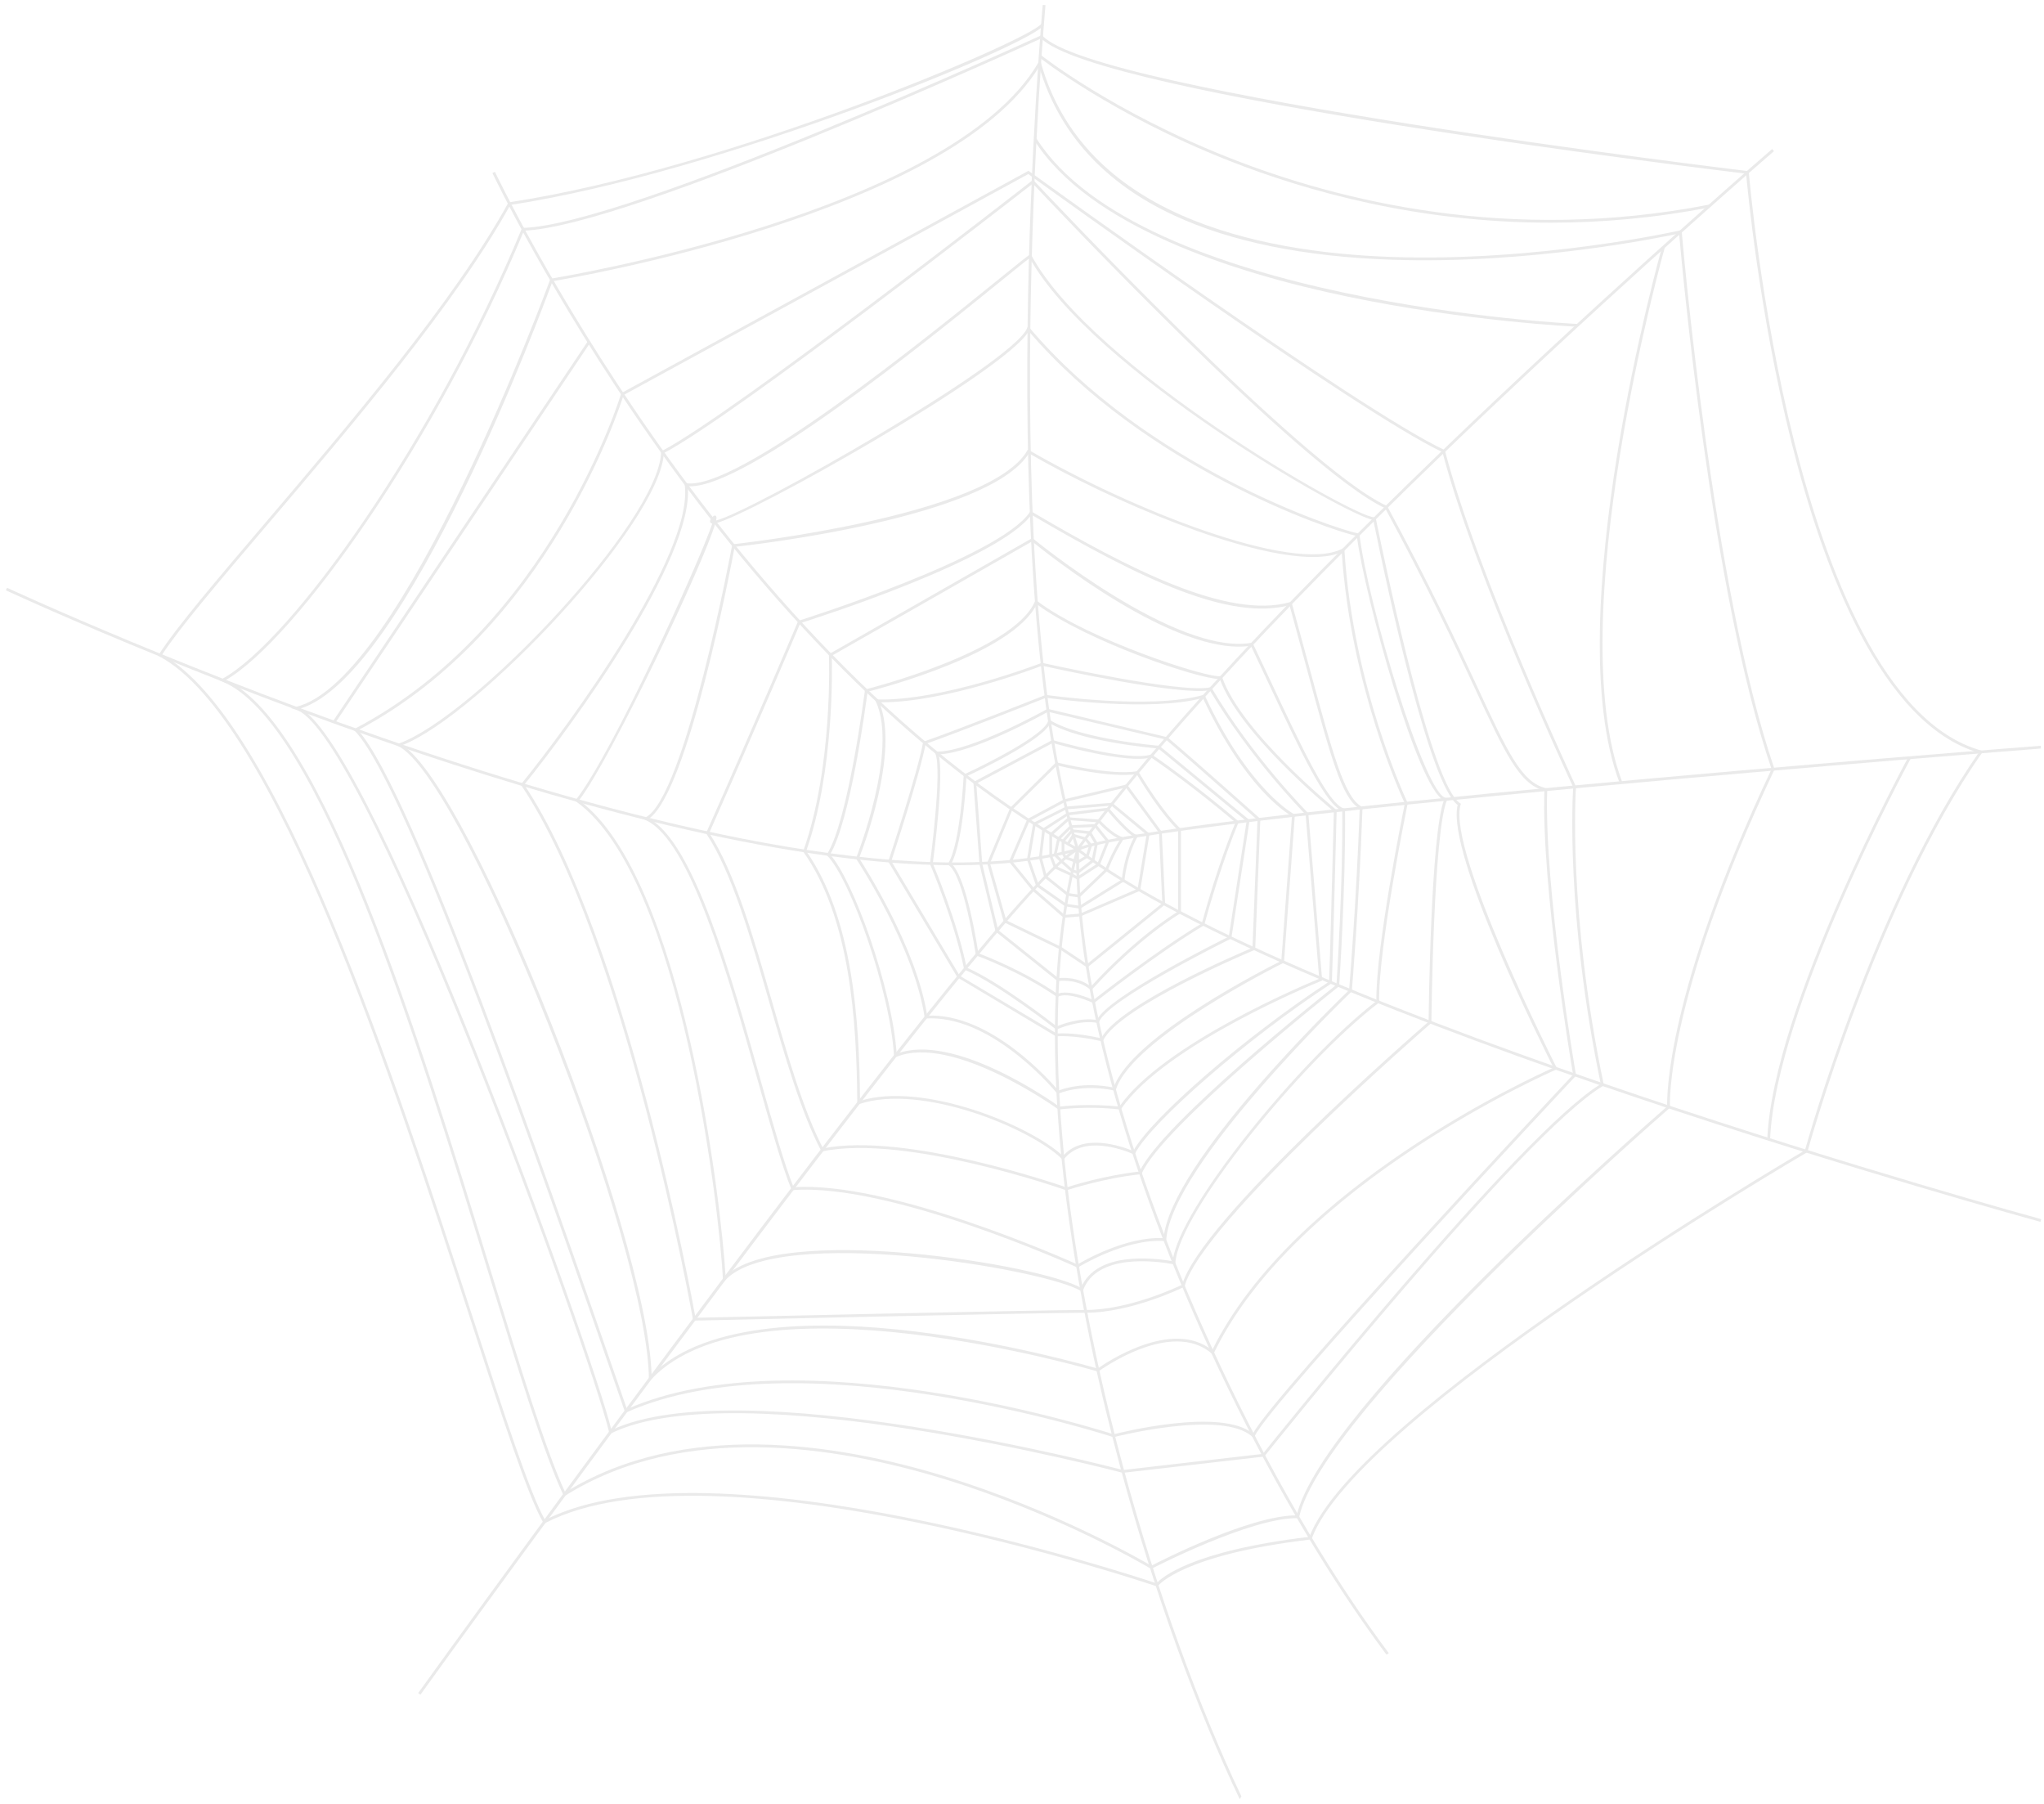 <svg width="306" height="270" viewBox="0 0 306 270" fill="none" xmlns="http://www.w3.org/2000/svg">
<path d="M207.918 247.445C199.86 236.675 191.585 222.863 184.128 207.436C169.509 177.195 161.272 147.929 161.53 127.145L161.532 127.02L161.422 126.959C133.848 111.736 111.574 85.024 97.745 65.296C82.754 43.912 74.177 25.897 74.094 25.719L73.716 25.897C73.801 26.077 82.389 44.117 97.397 65.529C111.234 85.269 133.516 111.992 161.109 127.265C160.888 148.104 169.136 177.381 183.752 207.616C191.209 223.047 199.49 236.868 207.561 247.66C207.677 247.584 207.796 247.511 207.918 247.445" fill="#eaeaea"/>
<path d="M185.85 268.876C179.541 255.621 173.168 238.129 168.204 219.791C162.3 197.988 153.584 156.967 161.522 127.196L161.54 127.137L161.52 127.08C148.873 86.94 156.438 1.628 156.517 0.772L156.102 0.733C156.024 1.591 148.457 86.903 161.105 127.147C153.166 157.008 161.89 198.072 167.8 219.903C172.8 238.369 179.23 255.985 185.596 269.301C185.672 269.155 185.753 269.011 185.85 268.876" fill="#eaeaea"/>
<path d="M142.986 129.507C118.688 129.507 87.484 121.017 63.121 112.864C29.397 101.577 1.161 88.487 0.88 88.357L1.054 87.977C1.336 88.109 29.553 101.189 63.258 112.469C94.313 122.863 136.496 133.807 161.194 126.96C189.312 87.855 264.546 22.96 265.302 22.309L265.574 22.625C264.818 23.277 189.548 88.205 161.49 127.264L161.446 127.324L161.377 127.343C155.981 128.849 149.749 129.507 142.986 129.507" fill="#eaeaea"/>
<path d="M62.94 253.655L62.601 253.411C66.17 248.452 150.174 131.928 161.236 126.952C172.276 121.983 300.074 112.043 305.51 111.623L305.544 112.039C304.213 112.141 172.382 122.393 161.406 127.333C150.448 132.264 63.814 252.441 62.94 253.655" fill="#eaeaea"/>
<path d="M305.472 182.883C304.361 182.58 194.034 152.323 161.194 127.308L161.446 126.976C194.222 151.943 304.472 182.177 305.582 182.481L305.472 182.883" fill="#eaeaea"/>
<path d="M173.282 237.477L173.137 237.428C172.476 237.201 106.658 214.933 81.608 227.968L81.432 228.056L81.329 227.887C79.009 223.913 75.218 212.228 70.417 197.439C58.797 161.649 41.24 107.567 23.87 98.248L23.67 98.141L23.793 97.951C26.385 93.913 32.494 86.739 39.568 78.432C52.256 63.531 68.046 44.988 76.078 30.384L76.128 30.295L76.23 30.279C109.07 25.288 154.448 5.88 155.888 3.557L156.244 3.777C154.462 6.648 107.848 25.869 76.392 30.676C68.326 45.303 52.557 63.819 39.885 78.703C32.93 86.869 26.909 93.941 24.266 97.988C41.718 107.688 59.218 161.593 70.813 197.308C75.538 211.865 79.285 223.411 81.593 227.504C106.374 214.868 169.736 235.845 173.136 236.985C173.817 236.215 178.19 232.147 196.029 230.028C202.866 211.813 267.644 173.684 270.212 172.177C270.758 170.221 280.757 134.875 296.224 112.661C281.602 108.324 272.924 85.068 268.21 66.255C263.333 46.793 261.581 27.975 261.405 25.995C255.504 25.287 164.338 14.216 155.877 5.751C152.637 7.233 94.078 33.945 78.442 34.524C65.4 65.959 44.318 95.66 33.813 101.784C48.404 108.484 62.837 155.551 73.401 189.997C77.888 204.632 81.773 217.296 84.616 223.373C102.293 212.441 125.182 215.999 141.304 220.92C158.014 226.02 171.082 233.6 172.356 234.353C173.776 233.616 187.133 226.811 194.08 226.811C194.093 226.811 194.106 226.811 194.12 226.811C197.954 210.619 246.574 168.224 249.586 165.611C249.537 164.191 249.43 148.589 265.214 115.116C256.19 88.727 251.71 38.839 251.373 34.951C249.008 35.464 229.19 39.603 208.262 38.872C195.214 38.417 184.289 36.192 175.792 32.253C165.306 27.393 158.504 19.904 155.57 9.987C142.161 31.933 85.733 41.591 82.716 42.091C81.358 45.805 60.892 101.123 44.976 106.048C56.378 112.22 88.609 202.132 91.541 214.045C110.576 205.056 166.358 219.561 168.122 220.025L189.049 217.613C190.694 215.556 227.604 169.537 239.648 162.256C234.377 137.003 235.441 118.952 235.516 117.82C234.857 116.411 220.874 86.372 215.94 67.667C203.11 61.581 156.516 27.915 153.944 26.055L93.357 59.127C92.764 61.031 82.014 94.235 53.594 109.297C61.796 118.319 82.248 177.389 92.117 205.889L93.856 210.908C119.477 199.649 164.802 214.064 166.71 214.681C167.941 214.365 182.793 210.676 187.564 214.567C190.996 208.356 232.845 163.689 235.504 160.852C235.185 158.993 230.765 132.851 231.204 118.345C227.458 117.356 225.344 112.807 220.789 103.005C217.794 96.564 213.697 87.748 207.358 76.057C194.937 70.299 157.149 30.18 154.616 27.481C151.764 29.707 110.05 62.184 99.385 67.815C98.845 78.271 71.668 107.051 60.228 111.535C70.485 117.973 96.936 184.661 97.549 205.801C105.848 197.529 123.394 197.663 136.75 199.259C150.716 200.925 163.094 204.485 164.321 204.845C165.352 204.111 175.389 197.231 181.464 202.103C193.56 177.525 229.522 161.161 232.572 159.812C231.078 156.857 216.438 127.627 218.22 120.479C214.062 117.368 208.037 89.803 205.586 77.821C201.638 77.217 163.486 55.405 154.156 38.632C153.609 39.017 151.938 40.372 149.892 42.031C138.41 51.333 111.936 72.783 103.35 72.785C103.213 72.785 103.081 72.78 102.953 72.769C104.006 83.363 85.782 108.444 78.48 117.457C93.57 140.019 103.488 193.729 104.121 197.239C107.473 197.163 155.893 196.067 162.538 196.067C168.949 196.067 176.128 192.703 176.977 192.295C179.72 182.653 211.689 154.815 213.874 152.919C213.894 150.847 214.201 125.065 216.162 119.769C212.256 118.095 204.262 89.153 203.126 80.225C198.94 79.317 171.43 69.936 154.006 49.569C150.558 55.584 112.165 77.199 107.089 78.331C105.378 84.251 91.577 113.395 86.693 119.776C102.302 131.269 108.013 180.405 108.62 190.981C113.621 186.364 127.922 186.855 136.126 187.579C147.986 188.617 158.801 191.057 161.834 192.755C164.113 187.287 172.616 188.257 175.565 188.776C176.329 181.04 194.704 158.545 206.05 149.847C205.936 141.843 210.038 121.597 210.312 120.255C209.768 119.093 202.198 102.611 200.866 82.637C199.74 83.137 198.276 83.367 196.556 83.367C186.268 83.368 166.708 75.176 154.033 67.849C148.021 77.5 112.993 81.523 109.985 81.852C109.437 84.783 103.025 118.456 97.157 122.527C103.836 126.079 109.402 145.835 113.89 161.765C115.77 168.433 117.394 174.205 118.804 177.708C133.114 176.713 159.457 188.427 161.306 189.257C162.165 188.745 168.578 185.028 174.194 185.32C175.281 173.959 200.248 149.841 201.97 148.191C202.058 147.119 203.034 135.309 203.556 121.052C200.87 119.447 199.273 113.547 195.492 99.563C194.765 96.871 193.956 93.887 193.046 90.584C184.112 92.931 171.132 86.875 154.409 77.04C149.566 83.779 121.958 92.592 119.808 93.271C119.294 94.483 113.65 107.795 106.176 124.676C109.997 130.525 112.83 140.372 115.572 149.896C117.886 157.936 120.278 166.249 123.217 171.883C135.557 169.439 158.244 177.233 159.658 177.725C160.301 177.519 165.364 175.916 170.605 175.352C173.908 168.144 198.25 148.839 200.076 147.397C200.16 146.136 201.048 132.357 200.944 121.365C198.422 120.415 194.698 112.475 190.009 102.479C189.121 100.587 188.205 98.632 187.264 96.652C176.05 98.405 156.36 82.548 154.51 81.035L124.52 98.153C124.569 99.721 124.938 115.295 120.694 127.383C127.629 137.292 128.66 152.52 128.754 164.777C138.132 161.827 154.238 168.421 159.129 173.029C162.094 169.591 167.712 171.477 169.652 172.279C172.425 167.265 186.521 155.068 198.978 146.929C199.12 143.524 199.645 123.083 199.688 121.445C198.537 120.5 185.485 109.644 182.614 101.627C182.58 101.629 182.544 101.629 182.504 101.629C179.437 101.629 162.725 95.999 155.208 90.433C151.586 97.861 131.9 103.025 129.877 103.537C129.63 105.431 127.316 122.807 124.266 127.9C127.75 131.707 133.576 148.005 134.236 157.719C142.734 154.483 157.32 164.728 158.588 165.636C159.2 165.561 163.076 165.129 167.572 165.632C174.106 156.268 195.534 147.3 197.498 146.495L195.461 121.909C194.738 121.175 187.018 113.236 181.112 103.319C176.372 104.139 157.473 99.967 156.012 99.64C154.996 100.028 141.506 105.123 131.932 105.123C131.832 105.123 131.733 105.123 131.634 105.121C134.712 112.565 129.189 126.965 128.608 128.444C129.378 129.624 137.221 141.847 138.806 152.019C148.341 151.577 157.396 161.987 158.457 163.244C159.156 162.955 162.181 161.88 166.722 162.779C169.401 155.1 189.94 144.752 191.82 143.82L193.417 122.164C192.448 121.62 186.328 117.776 180.074 104.469C172.321 106.583 157.629 104.579 156.602 104.435C155.693 104.795 143.266 109.717 138.57 111.343C137.818 115.509 133.82 127.721 133.432 128.9L143.666 146.033L158.212 154.697C158.642 154.66 160.894 154.521 164.853 155.399C167.62 150.287 185.67 142.632 187.505 141.863L188.256 122.736C187.344 121.923 178.281 113.839 174.536 110.695L156.893 106.535C155.849 107.117 145.625 112.753 140.508 112.909C141.38 115.995 139.789 128.171 139.646 129.243C139.956 129.975 143.326 138.051 144.702 144.811C149.566 146.933 157.242 152.881 158.198 153.627C158.821 153.367 161.722 152.228 164.214 152.667C165.829 149.204 182.369 140.979 183.958 140.193L186.622 122.925L173.405 112.033C172.382 111.947 161.946 111.008 157.213 108.284C155.954 110.919 145.944 115.619 144.677 116.205C144.617 117.416 144.134 126.085 142.417 129.271C144.678 131.201 146.269 141.369 146.465 142.68C147.362 143.015 153.19 145.248 158.298 148.756C159.968 148.073 163.04 149.385 163.689 149.679C164.713 148.876 173.245 142.216 179.916 138.211C182.224 129.747 184.561 124.055 184.964 123.099C184.086 122.349 178.354 117.499 172.332 113.371C168.746 114.361 158.7 111.52 157.606 111.204L146.16 117.296L147.052 129.309L149.425 139.195L158.45 146.409C158.962 146.347 161.39 146.147 163.318 147.665C169.893 140.461 175.545 136.927 176.377 136.425V124.261C175.938 123.869 173.686 121.704 170.165 115.871C166.226 116.451 159.261 114.804 158.244 114.556L151.564 121.163L148.216 129.2L150.637 137.739L158.844 141.709L162.74 144.3L174.004 135.181L173.514 124.652L168.544 117.875L159.418 120.048L154.124 122.892L151.526 128.907L154.852 133.007L159.385 136.939L161.713 136.739L170.31 133.032L171.646 124.945L166.374 120.584L159.66 121.139L155.049 123.456L154.174 128.612L155.472 132.357L159.649 135.276L161.614 135.577L167.938 131.641C167.996 131.037 168.362 127.992 169.806 125.264C168.692 124.739 166.412 122.085 165.773 121.327L159.9 122.044L156.433 124.296L155.962 128.345L156.702 131.093L159.926 133.669L161.46 133.896L165.469 130.067C165.596 129.741 166.406 127.703 167.689 125.617C166.237 125.048 164.71 123.425 164.392 123.076L160.078 122.756L157.508 125.027V128.045L158.12 129.633L160.502 130.731L161.314 131.188L164.292 129.255L165.613 125.952L163.873 123.773L160.409 123.933L158.673 125.632L158.184 127.887L159.056 128.756L160.642 130.163L161.306 130.341L163.432 128.699L163.918 126.327L163.036 124.828L160.577 124.564L159.35 125.988V127.641L159.665 128.204L160.954 128.651L161.308 128.811L162.568 128.056L163.052 126.547L162.365 125.727L160.777 125.263L160.061 126.444L159.704 126.227L160.586 124.772L162.604 125.361L163.521 126.455L162.917 128.333L161.333 129.283L160.8 129.037L159.378 128.547L158.933 127.749V125.833L160.404 124.125L163.289 124.435L164.36 126.252L163.81 128.935L161.398 130.799L160.4 130.507L158.77 129.06L157.726 128.021L158.293 125.42L160.232 123.524L164.066 123.345L166.092 125.881L164.63 129.533L161.328 131.675L160.313 131.103L157.792 129.941L157.09 128.084V124.837L159.933 122.327L164.593 122.672L164.649 122.736C164.666 122.756 166.516 124.833 168.065 125.307L168.326 125.387L168.181 125.617C166.728 127.92 165.85 130.236 165.842 130.26L165.79 130.336L161.6 134.34L159.753 134.065L156.334 131.333L155.538 128.376L155.544 128.336L156.041 124.053L159.801 121.636L165.949 120.885L166.021 120.972C167.272 122.471 169.494 124.871 170.129 124.937L170.444 124.971L170.29 125.245C168.626 128.248 168.346 131.745 168.344 131.78L168.336 131.885L161.704 136.013L159.449 135.645L155.12 132.623L153.745 128.648L154.673 123.179L159.585 120.727L166.509 120.153L166.573 120.208L172.097 124.777L170.686 133.325L161.781 137.152L159.245 137.369L154.553 133.296L151.044 128.973L153.797 122.592L159.294 119.648L168.716 117.404L173.926 124.508L173.929 124.571L174.433 135.372L162.765 144.819L158.637 142.071L150.288 138.033L150.262 137.944L147.772 129.175L147.801 129.108L151.24 120.895L158.118 114.093L158.232 114.121C158.312 114.141 166.202 116.101 170.238 115.437L170.38 115.413L170.45 115.535C174.304 121.94 176.696 123.988 176.718 124.007L176.793 124.069V136.665L176.689 136.725C176.628 136.76 170.592 140.277 163.494 148.092L163.36 148.241L163.206 148.111C161.212 146.419 158.449 146.831 158.424 146.835L158.33 146.849L149.052 139.431L149.036 139.36L146.641 129.373L145.721 117.055L157.56 110.756L157.642 110.779C157.753 110.812 168.804 114.02 172.308 112.944L172.404 112.915L172.488 112.971C179.049 117.459 185.289 122.828 185.352 122.881L185.468 122.981L185.406 123.123C185.382 123.181 182.82 129.131 180.296 138.401L180.273 138.483L180.202 138.527C173.144 142.749 163.94 150.012 163.848 150.087L163.746 150.165L163.628 150.111C163.594 150.093 159.981 148.395 158.368 149.18L158.258 149.235L158.157 149.165C152.657 145.364 146.27 143.053 146.206 143.031L146.089 142.988L146.07 142.863C146.053 142.745 144.328 131.056 142.029 129.499L141.868 129.389L141.966 129.22C143.798 126.108 144.262 116.16 144.266 116.06L144.272 115.932L144.388 115.88C147.681 114.369 156.35 109.997 156.904 107.925L156.976 107.655L157.216 107.8C161.889 110.653 173.388 111.613 173.504 111.623L173.569 111.628L187.072 122.755L184.338 140.472L184.241 140.52C184.054 140.611 165.641 149.688 164.541 152.969L164.481 153.143L164.3 153.108C161.654 152.561 158.286 154.044 158.252 154.059L158.138 154.111L158.038 154.032C157.954 153.965 149.546 147.341 144.438 145.151L144.336 145.108L144.316 145C142.901 137.969 139.276 129.439 139.24 129.353L139.216 129.301L139.225 129.244C139.242 129.104 141.089 115.248 140.025 112.787L139.897 112.491L140.218 112.495C140.245 112.496 140.272 112.496 140.296 112.496C145.384 112.496 156.645 106.195 156.76 106.131L156.83 106.091L174.765 110.343C178.672 113.619 188.508 122.401 188.608 122.489L188.68 122.556L188.677 122.653L187.912 142.147L187.789 142.197C187.589 142.281 167.653 150.603 165.152 155.729L165.078 155.879L164.918 155.843C160.569 154.859 158.212 155.116 158.189 155.119L158.118 155.128L158.057 155.092L143.334 146.293L132.976 128.951L133.004 128.86C133.049 128.725 137.461 115.348 138.181 111.149L138.202 111.028L138.32 110.988C143.062 109.357 156.365 104.08 156.498 104.027L156.549 104.005L156.605 104.013C156.762 104.037 172.272 106.255 180.132 104.02L180.304 103.971L180.378 104.132C187.004 118.311 193.662 121.824 193.729 121.859L193.854 121.921L193.844 122.06L192.217 144.088L192.11 144.141C191.884 144.252 169.488 155.361 167.062 163.084L167.005 163.264L166.821 163.224C161.764 162.173 158.518 163.672 158.486 163.685L158.337 163.757L158.233 163.629C158.141 163.513 149.053 152.421 139.397 152.421C139.145 152.421 138.893 152.429 138.641 152.444L138.449 152.457L138.422 152.268C136.849 141.679 128.285 128.712 128.2 128.583L128.138 128.491L128.178 128.389C128.244 128.229 134.514 112.413 131.122 104.995L130.985 104.691L131.32 104.697C141.154 104.933 155.772 99.285 155.92 99.228L155.98 99.205L156.041 99.22C156.246 99.265 176.701 103.824 181.173 102.881L181.321 102.851L181.396 102.979C187.549 113.356 195.728 121.585 195.81 121.668L195.864 121.723L195.87 121.799L197.94 146.765L197.797 146.824C197.566 146.916 174.498 156.268 167.844 165.971L167.772 166.075L167.649 166.061C162.77 165.499 158.602 166.056 158.56 166.059L158.477 166.071L158.409 166.023C158.252 165.909 142.554 154.66 134.126 158.212L133.854 158.328L133.837 158.032C133.273 148.327 127.316 131.637 123.853 128.073L123.74 127.956L123.828 127.816C126.98 122.812 129.454 103.537 129.48 103.344L129.497 103.203L129.636 103.168C129.856 103.113 151.604 97.633 154.934 90.028L155.041 89.784L155.252 89.944C163.042 95.844 181.049 101.595 182.709 101.196L182.893 101.153L182.954 101.332C185.778 109.579 199.888 121.072 200.03 121.187L200.109 121.251L200.106 121.355C200.102 121.58 199.529 143.887 199.39 147.055L199.386 147.161L199.296 147.221C186.952 155.273 172.405 167.864 169.93 172.641L169.841 172.812L169.662 172.736C167.95 172.005 162.142 169.9 159.31 173.465L159.165 173.647L159 173.484C154.332 168.888 137.916 162.107 128.613 165.261L128.34 165.353L128.338 165.063C128.257 152.785 127.27 137.424 120.292 127.535L120.229 127.447L120.266 127.344C124.728 114.731 124.105 98.209 124.1 98.043L124.094 97.917L124.205 97.853L154.553 80.528L154.664 80.62C154.878 80.796 176.049 98.165 187.348 96.213L187.504 96.187L187.572 96.331C188.54 98.36 189.48 100.364 190.388 102.301C194.938 112.004 198.869 120.385 201.205 121.012L201.36 121.053V121.212C201.477 132.723 200.496 147.371 200.488 147.517L200.481 147.611L200.408 147.667C200.145 147.876 174.046 168.491 170.94 175.631L170.889 175.741L170.77 175.756C165.19 176.336 159.774 178.127 159.721 178.145L159.653 178.167L159.585 178.145C159.348 178.059 135.674 169.736 123.148 172.323L122.994 172.355L122.921 172.217C119.93 166.544 117.51 158.139 115.17 150.011C112.424 140.464 109.582 130.593 105.765 124.811L105.701 124.716L105.748 124.611C113.572 106.941 119.402 93.156 119.46 93.02L119.497 92.931L119.59 92.901C119.889 92.807 149.661 83.407 154.176 76.647L154.284 76.483L154.454 76.583C169.024 85.16 183.793 92.737 193.137 90.128L193.338 90.072L193.393 90.273C194.326 93.655 195.153 96.707 195.894 99.453C199.586 113.1 201.272 119.329 203.87 120.751L203.984 120.812L203.978 120.941C203.433 135.889 202.389 148.183 202.378 148.305L202.373 148.385L202.316 148.439C202.046 148.696 175.393 174.291 174.593 185.555L174.578 185.763L174.37 185.751C168.474 185.336 161.501 189.628 161.432 189.672L161.336 189.732L161.234 189.685C160.957 189.557 133.282 177.017 118.684 178.133L118.532 178.147L118.474 178.004C117.045 174.499 115.397 168.649 113.49 161.879C108.945 145.752 103.29 125.683 96.633 122.736L96.224 122.556L96.625 122.359C102.534 119.448 109.532 82 109.602 81.623L109.63 81.469L109.785 81.452C110.168 81.412 148.069 77.277 153.778 67.461L153.884 67.281L154.065 67.385C168.938 76.019 193.513 85.949 200.958 82.129L201.242 81.984L201.264 82.303C202.573 102.973 210.638 119.969 210.718 120.139L210.75 120.203L210.734 120.271C210.69 120.485 206.314 141.829 206.469 149.945L206.472 150.052L206.386 150.115C194.989 158.809 176.362 181.596 175.964 189.033L175.95 189.271L175.716 189.229C173.057 188.737 164.213 187.555 162.136 193.133L162.046 193.372L161.828 193.235C156.641 189.973 116.453 183.208 108.59 191.601L108.253 191.964L108.228 191.469C107.773 181.967 102.125 131.319 86.274 119.988L86.096 119.86L86.23 119.688C91.658 112.84 104.773 83.943 106.636 78.369C106.49 78.349 106.389 78.288 106.334 78.184C106.225 77.977 106.376 77.741 106.496 77.581C106.742 77.257 106.896 77.149 107.041 77.173L107.161 77.189L107.244 77.336C107.281 77.427 107.265 77.62 107.2 77.908C112.554 76.577 151.634 54.361 153.768 49.113L153.896 48.795L154.118 49.057C171.674 69.763 199.728 79.145 203.354 79.845L203.504 79.875L203.522 80.027C204.78 90.38 213.324 119.055 216.468 119.425L216.745 119.457L216.634 119.715C214.586 124.487 214.293 152.733 214.29 153.019L214.289 153.112L214.217 153.175C213.876 153.471 179.918 182.937 177.354 192.495L177.329 192.585L177.246 192.625C177.169 192.664 169.432 196.485 162.538 196.485C155.696 196.485 104.47 197.649 103.953 197.66L103.773 197.665L103.742 197.488C103.642 196.923 93.572 140.62 78.048 117.563L77.961 117.433L78.058 117.313C85.328 108.369 103.888 82.891 102.508 72.557L102.472 72.279L102.748 72.323C110.342 73.536 138.885 50.411 149.629 41.705C152.562 39.328 153.873 38.272 154.145 38.148L154.324 38.067L154.416 38.239C163.632 55.175 202.7 77.417 205.694 77.417C205.71 77.417 205.726 77.417 205.74 77.416L205.925 77.399L205.964 77.583C207.87 86.92 214.416 117.589 218.57 120.215L218.705 120.299L218.661 120.449C216.62 127.389 232.881 159.496 233.044 159.819L233.145 160.017L232.94 160.107C232.552 160.272 194.105 176.987 181.722 202.523L181.605 202.767L181.4 202.589C175.301 197.348 164.592 205.163 164.484 205.241L164.4 205.304L164.301 205.272C163.786 205.119 112.889 190.133 97.502 206.449L97.148 206.827L97.144 206.308C97.052 196.895 91.096 175.965 81.964 152.996C72.853 130.079 64.093 113.863 59.64 111.684L59.192 111.464L59.662 111.3C70.802 107.4 98.638 78.063 98.974 67.68L98.977 67.557L99.086 67.501C109.858 61.888 154.064 27.384 154.509 27.035L154.661 26.917L154.79 27.056C155.192 27.485 194.948 69.923 207.594 75.707L207.66 75.736L207.692 75.797C214.056 87.528 218.165 96.372 221.168 102.829C225.73 112.648 227.814 117.129 231.465 117.98L231.632 118.02L231.626 118.191C231.133 133.08 235.885 160.609 235.933 160.885L235.95 160.987L235.881 161.063C235.422 161.551 190.145 209.848 187.82 214.985L187.7 215.247L187.488 215.051C183.032 210.939 166.917 215.056 166.756 215.1L166.696 215.116L166.638 215.095C166.17 214.941 119.676 199.829 93.817 211.379L93.609 211.472L91.722 206.028C81.785 177.331 61.11 117.617 53.105 109.385L52.909 109.185L53.158 109.056C82.298 93.771 92.881 59.272 92.985 58.925L93.008 58.843L93.084 58.801L153.976 25.561L154.082 25.639C154.573 25.995 203.244 61.237 216.206 67.331L216.294 67.372L216.32 67.467C221.314 86.484 235.772 117.383 235.917 117.692L235.938 117.741L235.937 117.796C235.922 117.979 234.645 136.34 240.088 162.315L240.117 162.461L239.989 162.537C227.938 169.651 189.706 217.457 189.322 217.939L189.269 218.007L189.182 218.02L168.092 220.447L168.053 220.439C167.48 220.288 110.36 205.277 91.489 214.535L91.253 214.649L91.194 214.395C89.88 208.728 80.716 182.248 70.746 157.277C58.14 125.693 48.741 107.555 44.284 106.204L43.534 105.976L44.296 105.8C60.27 102.091 82.146 42.435 82.364 41.833L82.408 41.719L82.528 41.699C83.124 41.604 142.322 31.925 155.457 9.361L155.705 8.935L155.838 9.409C162.238 32.128 187.882 37.744 208.269 38.455C230.42 39.227 251.304 34.54 251.512 34.492L251.748 34.439L251.768 34.679C251.812 35.207 256.286 87.8 265.636 115.061L265.662 115.141L265.628 115.219C249.149 150.139 249.996 165.537 250.006 165.688L250.014 165.792L249.936 165.86C249.417 166.311 198.03 210.975 194.49 227.069L194.453 227.236L194.281 227.231C187.278 227.111 172.593 234.699 172.445 234.775L172.341 234.829L172.242 234.769C172.108 234.689 158.636 226.647 141.173 221.316C125.078 216.403 102.205 212.856 84.637 223.851L84.44 223.975L84.337 223.761C81.473 217.744 77.548 204.941 73.001 190.12C62.369 155.447 47.806 107.96 33.265 102.001L32.858 101.835L33.244 101.624C43.568 96.023 64.949 66.015 78.108 34.239L78.161 34.113L78.296 34.111C93.997 33.679 155.22 5.592 155.836 5.308L155.976 5.245L156.078 5.357C163.837 13.819 260.646 25.484 261.622 25.601L261.792 25.62L261.806 25.791C261.824 25.988 263.494 45.719 268.616 66.159C273.333 84.983 282.02 108.276 296.62 112.34L296.904 112.419L296.734 112.661C280.848 135.32 270.692 172.003 270.592 172.371L270.569 172.453L270.494 172.497C269.821 172.889 203.018 211.996 196.378 230.291L196.333 230.413L196.206 230.425C177.005 232.692 173.409 237.308 173.374 237.353L173.282 237.477Z" fill="#eaeaea"/>
<path d="M232.144 33.333C212.446 33.333 195.75 28.692 183.982 24.053C166.36 17.105 155.686 8.663 155.581 8.579L155.842 8.252C155.946 8.336 166.581 16.747 184.15 23.669C200.36 30.057 225.96 36.451 255.854 30.629L255.936 31.04C247.64 32.655 239.67 33.333 232.144 33.333Z" fill="#eaeaea"/>
<path d="M242.474 117.217C233.152 92.681 248.68 37.453 248.837 36.899L249.24 37.013C249.082 37.567 233.59 92.663 242.864 117.068L242.474 117.217" fill="#eaeaea"/>
<path d="M236.124 48.904C235.96 48.896 219.558 48.14 201.436 44.332C184.684 40.812 162.99 33.889 154.772 20.893L155.125 20.669C170.717 45.331 235.49 48.457 236.142 48.485L236.124 48.904" fill="#eaeaea"/>
<path d="M50.193 108.197L49.845 107.965L87.993 51.089L88.34 51.323L50.193 108.197Z" fill="#eaeaea"/>
<path d="M264.993 170.567L264.574 170.549C265.374 150.743 285.489 113.683 285.693 113.309L286.058 113.509C285.857 113.881 265.788 150.855 264.993 170.567" fill="#eaeaea"/>
</svg>
